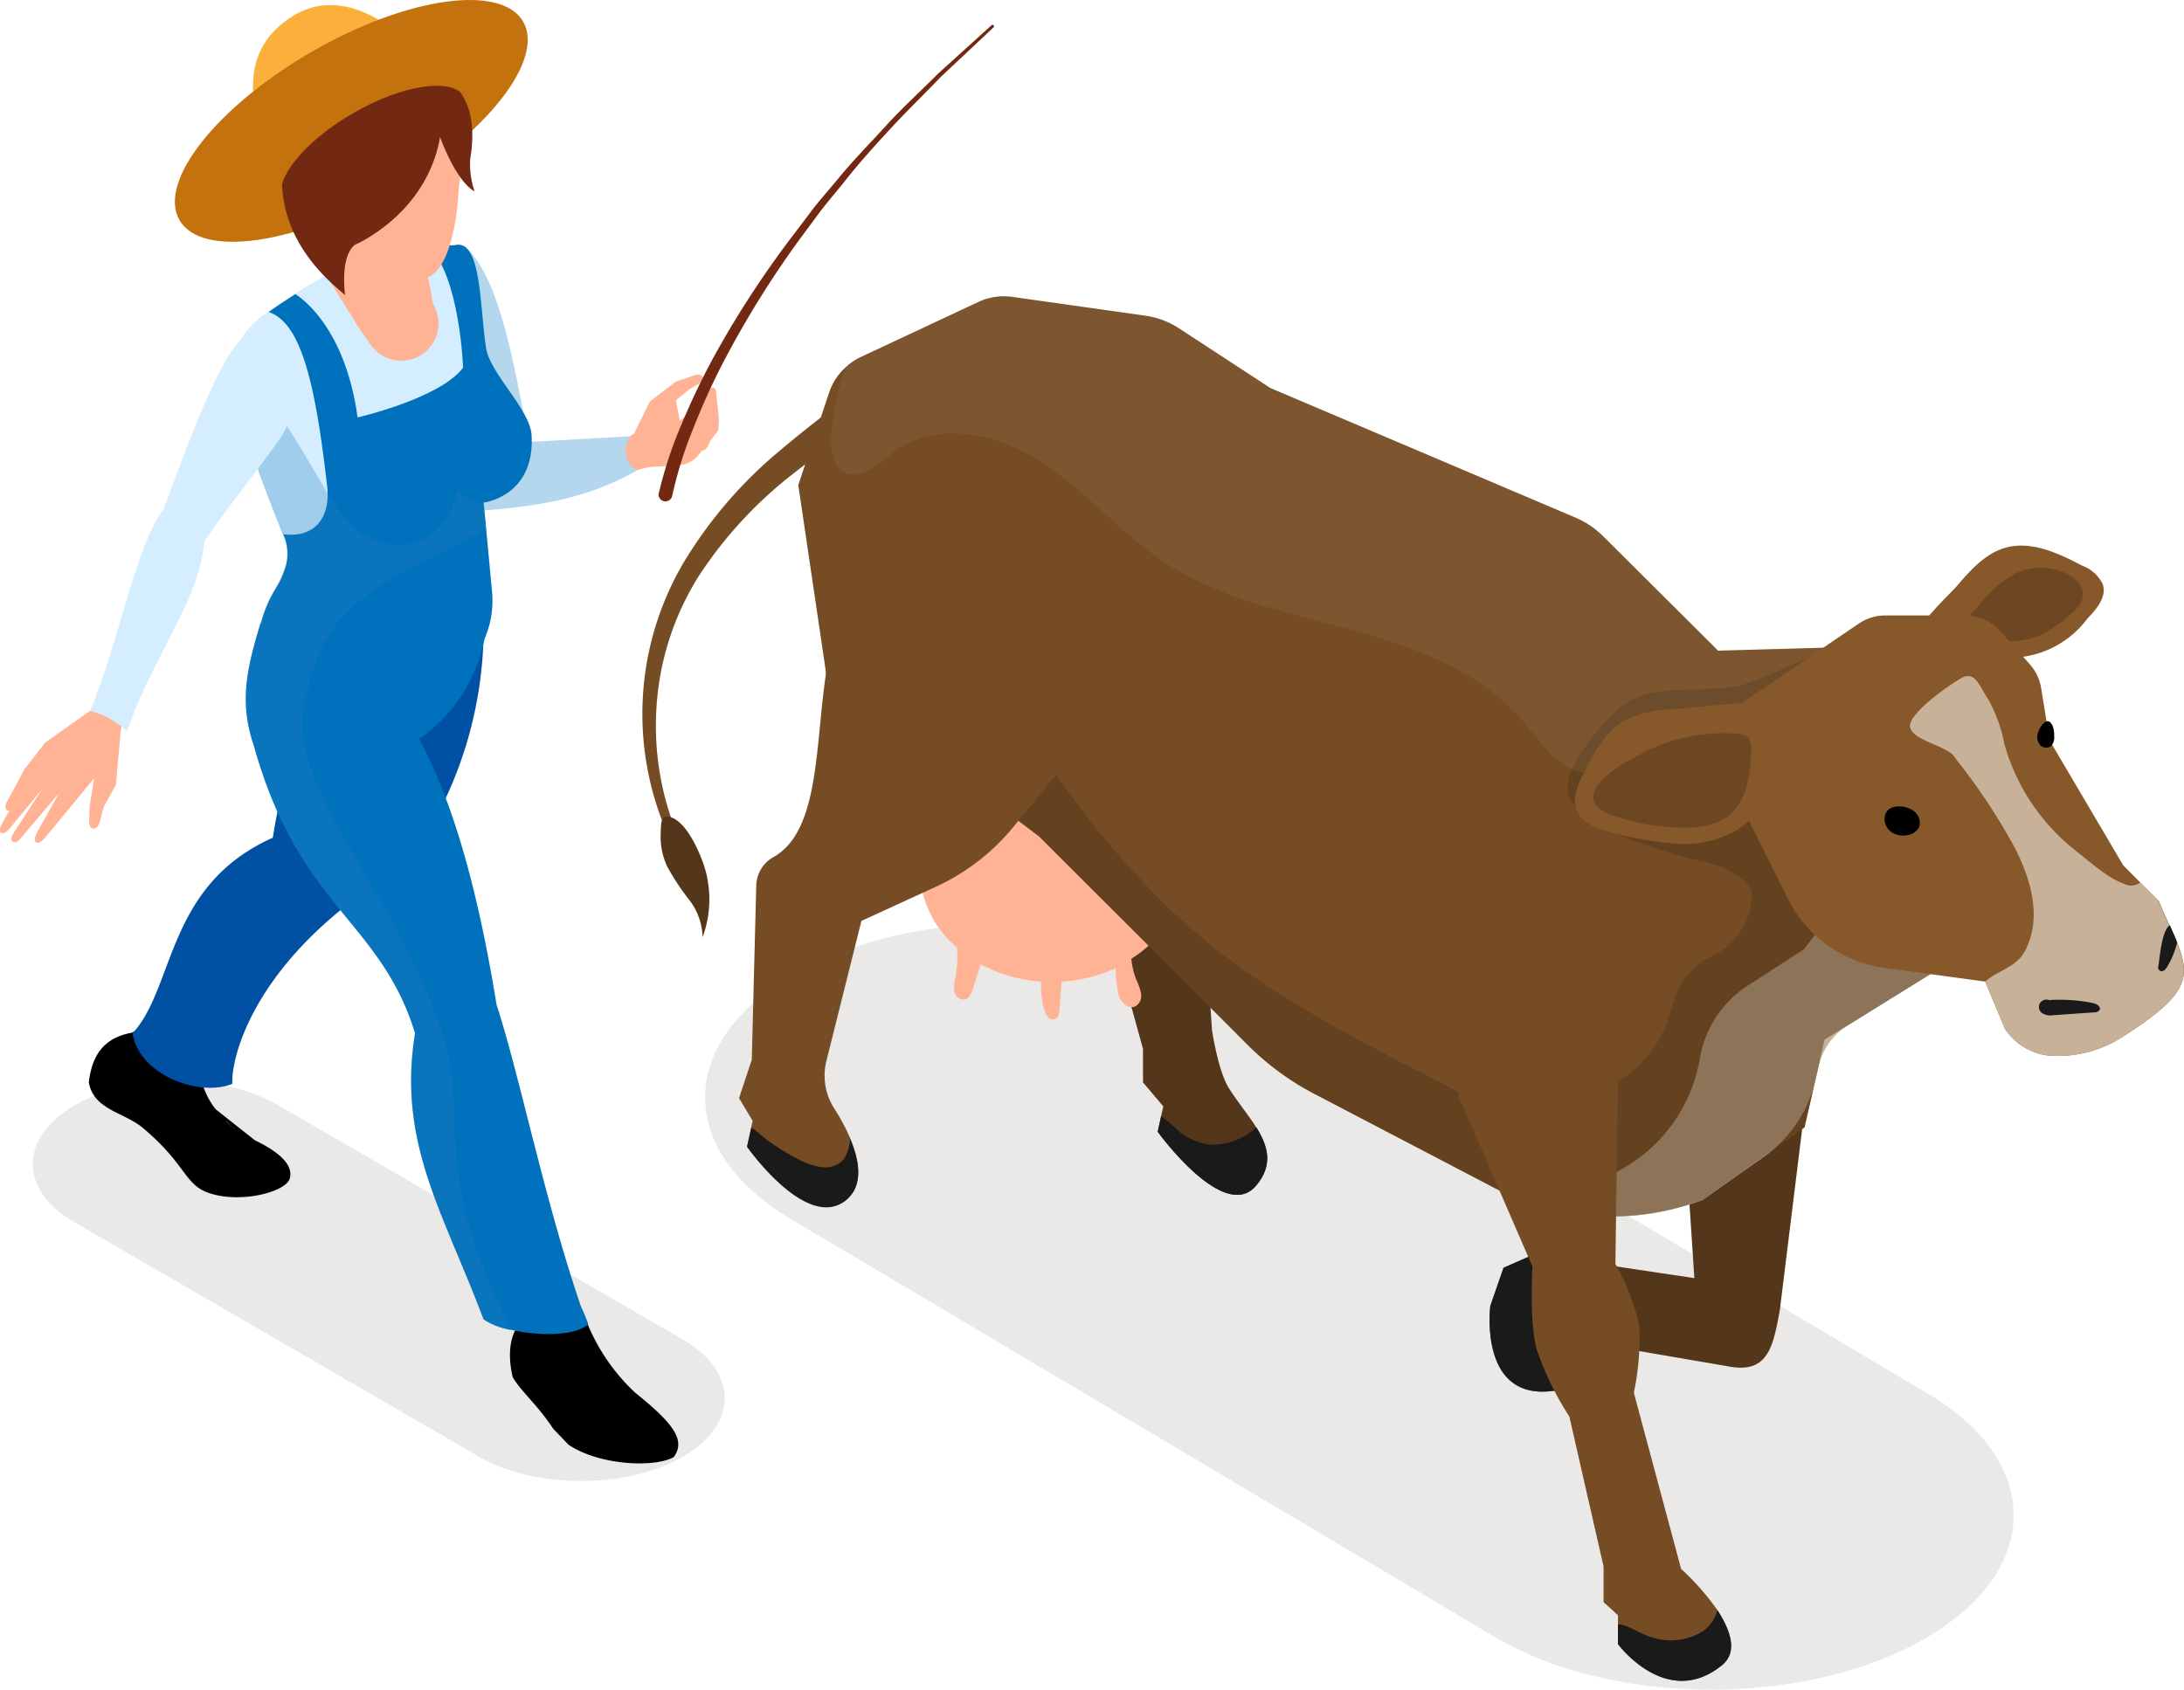 <svg xmlns="http://www.w3.org/2000/svg" width="400" height="309.545" viewBox="0 0 400 309.545">
  <g id="Grupo_1070656" data-name="Grupo 1070656" transform="translate(-772.64 -20577.662)">
    <path id="Trazado_815038" data-name="Trazado 815038" d="M449.732,186.052l128.9,76.545c21.6,12.49,56.6,12.49,78.281,0s21.622-32.716,0-45.188L528.013,140.9c-21.6-12.49-56.6-12.49-78.281,0S428.109,173.562,449.732,186.052Z" transform="translate(468.284 20615.242)" fill="#35241a" opacity="0.1"/>
    <path id="Trazado_815039" data-name="Trazado 815039" d="M375.945,172.814,450,215.718c10.283,5.924,26.962,5.924,37.244,0s10.283-15.585,0-21.509l-74.055-42.9c-10.283-5.943-26.962-5.943-37.244,0S365.662,166.889,375.945,172.814Z" transform="translate(410.415 20628.82)" fill="#35241a" opacity="0.1"/>
    <path id="Trazado_815040" data-name="Trazado 815040" d="M567.33,149.65l-4.528,36.7c-1.208,6.7-2.17,11.453-8.887,10.415l-21.962-3.773h-3a15.7,15.7,0,0,1-4.868,7.075,6.359,6.359,0,0,1-2.6,1.075c-13.962,2.038-11.7-15.547-11.7-15.547l2.415-6.981,6.641-2.924.585-.245,6.509,1.887,21.207,3.17s-1.453-22.886-1.7-23.867S567.33,149.65,567.33,149.65Z" transform="translate(535.814 20631.305)" fill="#54371a"/>
    <path id="Trazado_815041" data-name="Trazado 815041" d="M524.085,187.808a6.361,6.361,0,0,1-2.6,1.075c-13.962,2.038-11.7-15.547-11.7-15.547l2.415-6.962,6.641-2.924a4.17,4.17,0,0,1,1.415,1.34c1.66,2.434.528,5.66,0,8.585a16.98,16.98,0,0,0,2.019,10.868,16.111,16.111,0,0,1,1.811,3.566Z" transform="translate(535.814 20643.543)" fill="#1a1a1a"/>
    <path id="Trazado_815042" data-name="Trazado 815042" d="M475.79,82.489a238.652,238.652,0,0,0-20.848,14.566,77.353,77.353,0,0,0-16.981,18.339,50.942,50.942,0,0,0-7.905,23.471,52.509,52.509,0,0,0,3.962,24.735l-1.434.641a54.715,54.715,0,0,1,2.245-50.753A81.127,81.127,0,0,1,451.81,93.413,242.445,242.445,0,0,1,472.564,77.64Z" transform="translate(462.886 20567.449)" fill="#754c24"/>
    <path id="Trazado_815043" data-name="Trazado 815043" d="M501.933,187.775c-5.868,7.075-18.056-9.83-18.056-9.83l.623-2.868.4-1.774-3.717-4.4v-6.132L470.16,122.833c0-1.887,11.509,1.736,16.453,2.358l5.509,8.283,1.7,25.886s1.094,7.415,3.075,10.585c1.623,2.566,3.623,4.943,5.094,7.3C504.084,180.643,505.065,184,501.933,187.775Z" transform="translate(500.798 20607.047)" fill="#54371a"/>
    <path id="Trazado_815044" data-name="Trazado 815044" d="M502.78,135.883a18.02,18.02,0,0,1-1.887,8.188,20.584,20.584,0,0,1-4.585,5.981A23.216,23.216,0,0,1,493.1,152.5a14.12,14.12,0,0,0,.925,3.868,9.944,9.944,0,0,1,.868,2.585,2.226,2.226,0,0,1-1.113,2.283,1.887,1.887,0,0,1-2.075-.528,4,4,0,0,1-1.019-1.887,28.616,28.616,0,0,1-.472-4.6,27.225,27.225,0,0,1-9.887,2.453l-.4,5.17c0,.641-.189,1.434-.774,1.679a1.189,1.189,0,0,1-1.226-.245,3.018,3.018,0,0,1-.66-1.113,16.206,16.206,0,0,1-.7-5.49,27.206,27.206,0,0,1-11.038-3.17l-1.472,4.566c-.264.792-.642,1.717-1.453,1.887a1.736,1.736,0,0,1-1.887-1.4,6.1,6.1,0,0,1,.151-2.6,19.62,19.62,0,0,0,.358-4.453,3.787,3.787,0,0,0-.113-1.113,19.208,19.208,0,0,1-6.811-14.434,19.7,19.7,0,0,1,8.7-15.924,26.263,26.263,0,0,1,13.924-4.773h1.642C491.837,115.129,502.78,124.43,502.78,135.883Z" transform="translate(486.743 20600.811)" fill="#ffb294"/>
    <path id="Trazado_815045" data-name="Trazado 815045" d="M654.384,192.043,630.5,206.854l-3.66,16.056-18.528,13.207a47.074,47.074,0,0,1-38.64-2.3L536.915,216.7a49.869,49.869,0,0,1-11.981-8.811l-18.339-18.358L486.633,169.61l-13.339-10.132-1.887-1.528-23.735-17.981-5.132-34.716,5.66-16.981a10.813,10.813,0,0,1,3.245-4.792,10.149,10.149,0,0,1,2.453-1.642l21.584-10.113a11.038,11.038,0,0,1,6.264-.943l24.282,3.434a15.094,15.094,0,0,1,6.321,2.377l16.66,10.886,56.093,23.83a16.094,16.094,0,0,1,4.906,3.377l21,20.905,19.547-.547h1.887l7.151-.17a8.66,8.66,0,0,1,8.868,7.547l.736,6.245,3.641,29.867.453,3.566Z" transform="translate(476.306 20561.271)" fill="#754c24"/>
    <path id="Trazado_815046" data-name="Trazado 815046" d="M430.354,130.277a42.422,42.422,0,0,0,4.057,6.17,11.679,11.679,0,0,1,2.453,6.849,20.074,20.074,0,0,0,.377-12.754c-.83-2.66-3.132-8-5.943-9.132-2.094-.849-2.038.736-2.113,3A12.868,12.868,0,0,0,430.354,130.277Z" transform="translate(464.455 20606.057)" fill="#54371a"/>
    <path id="Trazado_815047" data-name="Trazado 815047" d="M589.163,143.655l-19.6,12.188a11.924,11.924,0,0,0-5.358,7.547l-.566,2.453a23.6,23.6,0,0,1-9.3,13.962l-11.32,8a46.848,46.848,0,0,1-25.716,2.208l-1.226-3.019,7.83-2.849a28.81,28.81,0,0,0,18.566-22.3,19.641,19.641,0,0,1,8.66-13.207l10.434-6.773,12.7-16.622,13.207,4.906Z" transform="translate(541.509 20609.658)" fill="#c7b299"/>
    <path id="Trazado_815048" data-name="Trazado 815048" d="M640.817,163.026,616.93,177.837l-3.66,16.056L594.742,207.1a47.074,47.074,0,0,1-38.64-2.3l-32.754-17.113a49.869,49.869,0,0,1-11.981-8.811l-18.339-18.358-19.962-19.924-13.339-10.132-1.887-1.528,9.434-13.207c2.17,3.509,4.3,6.773,6.377,9.849a165.655,165.655,0,0,0,23.943,28.886c15.773,14.792,32.66,22.83,58,35.848l15.094-1.887A21.452,21.452,0,0,0,588.478,173.5l1.038-3.283a12.585,12.585,0,0,1,6.773-7.679,12.547,12.547,0,0,0,7.283-12.132c-2.094-3.189-5.981-4.679-9.736-5.4a89.506,89.506,0,0,1-15.962-5.321c-8.245-4.6-11.32-7.264-3.34-17.415s11.113-7.736,25.264-9.019c3.679-.34,11.811-4.622,19.018-7.434,5.509-2.151,10.453-3.434,12.4-1.415a17.584,17.584,0,0,1,4.547,13.471,16.145,16.145,0,0,1-.189,1.641,26.075,26.075,0,0,1-13.679,18.169,32.814,32.814,0,0,1-5.83,2.434l23.528,12.83Z" transform="translate(489.873 20590.289)" fill="#54371a" opacity="0.5"/>
    <path id="Trazado_815049" data-name="Trazado 815049" d="M502.581,128.037,486.77,147.207a39.735,39.735,0,0,1-13.924,10.641L459.2,164.112l-6.415,25.66a11.131,11.131,0,0,0,1.377,8.6,37.405,37.405,0,0,1,2.962,5.509c1.755,4.17,2.491,8.736-.811,11.32-7.207,5.66-18.056-9.83-18.056-9.83l.774-3.509.245-1.132-2.49-4.151,2.339-7.038.811-31.754A6.15,6.15,0,0,1,443,152.471c8.509-4.7,7.7-20,9.7-33.6l2.17-24.528Z" transform="translate(471.207 20582.258)" fill="#754c24"/>
    <path id="Trazado_815050" data-name="Trazado 815050" d="M554.848,259.889c-10.113,8.207-19.037-3.868-19.037-3.868v-5.283l-2.641-2.415V241.8L526.9,214.325a54.919,54.919,0,0,1-6.038-12.49c-1.321-5.264-.717-14.981-.717-14.981L506.66,155.76V140.1l29.15,12.3-.472,33.961a42.281,42.281,0,0,1,4.339,11.075,47.675,47.675,0,0,1-.962,12.528l8.66,32.282a45.92,45.92,0,0,1,6.641,7.547C556.357,253.418,557.866,257.437,554.848,259.889Z" transform="translate(533.164 20622.836)" fill="#754c24"/>
    <path id="Trazado_815051" data-name="Trazado 815051" d="M455.626,164.739c-7.207,5.66-18.056-9.83-18.056-9.83l.774-3.509c1.076.66,2.113,1.679,2.924,2.264a39.622,39.622,0,0,0,6.226,3.773,10.887,10.887,0,0,0,4.038,1.208,4.472,4.472,0,0,0,3.773-1.509,8.1,8.1,0,0,0,1.132-3.679C458.192,157.532,458.928,162.1,455.626,164.739Z" transform="translate(471.899 20632.857)" fill="#1a1a1a"/>
    <path id="Trazado_815052" data-name="Trazado 815052" d="M495.486,162.968c-5.868,7.075-18.056-9.83-18.056-9.83l.623-2.868a29.343,29.343,0,0,1,3.3,2.849,11.509,11.509,0,0,0,5.509,2.358,11.924,11.924,0,0,0,8.641-3.151C497.637,155.836,498.618,159.194,495.486,162.968Z" transform="translate(507.245 20631.855)" fill="#1a1a1a"/>
    <path id="Trazado_815053" data-name="Trazado 815053" d="M541.147,208.334c-10.113,8.207-19.037-3.868-19.037-3.868v-3.641h.34c2.056.4,4.094,2,6.226,2.509a11.075,11.075,0,0,0,9.113-1.321,6.866,6.866,0,0,0,2.528-3.774C542.657,201.863,544.166,205.881,541.147,208.334Z" transform="translate(546.865 20674.393)" fill="#1a1a1a"/>
    <path id="Trazado_815054" data-name="Trazado 815054" d="M627.713,135.028a9.848,9.848,0,0,1-2.905,5.132,26.187,26.187,0,0,1-7.547,4.509L592.732,155.8c-2.887,1.3-6,2.66-9.132,2.151-4.924-.792-7.906-5.66-11.132-9.434-7.83-9.207-19.83-13.585-31.49-16.754s-23.811-5.66-33.961-12.226c-8.113-5.321-14.471-13.037-22.641-18.4s-19.49-7.811-27.245-1.887c-2.736,2.094-5.924,5.264-8.962,3.66-2.132-1.113-2.528-4-2.434-6.434A37.168,37.168,0,0,1,448.6,83.6a9.887,9.887,0,0,1,2.472-1.641L472.66,71.728a10.792,10.792,0,0,1,6.245-.943l24.282,3.434a15.868,15.868,0,0,1,6.339,2.377l16.641,10.886,56.093,23.83a16.415,16.415,0,0,1,4.943,3.377l20.981,20.905Z" transform="translate(479.129 20561.27)" fill="#c7b299" opacity="0.1"/>
    <path id="Trazado_815055" data-name="Trazado 815055" d="M558.817,102.3c2.49-2.906,5.188-5.962,8.868-7.019,4.755-1.358,9.717.981,14.113,3.283A6.678,6.678,0,0,1,585.571,102c.7,2.264-1.113,4.49-2.773,6.17a17.773,17.773,0,0,1-17.584,6.943c-2.472,0-13.622.906-14.452-1.7S557.251,104.071,558.817,102.3Z" transform="translate(572.212 20582.736)" fill="#87582a"/>
    <path id="Trazado_815056" data-name="Trazado 815056" d="M558.989,104.2a21.924,21.924,0,0,1,6.811-6.113,11.075,11.075,0,0,1,9.434,0c1.679.849,3.283,2.472,2.981,4.321a5.66,5.66,0,0,1-2.283,3.113,20.642,20.642,0,0,1-6.585,4.283,20.34,20.34,0,0,1-7,.66c-1.358,0-6.905.623-7.434-.66S558.178,105.01,558.989,104.2Z" transform="translate(575.908 20584.645)" fill="#54371a" opacity="0.5"/>
    <path id="Trazado_815057" data-name="Trazado 815057" d="M604.938,178.752a21.906,21.906,0,0,1-11.736,3.6h-.3a11.056,11.056,0,0,1-9.7-5.019l-3.6-8.6-18.509-2.528a23.075,23.075,0,0,1-17.566-12.566l-8.038-16.075-2.377-18.547,23.32-15.849a8.622,8.622,0,0,1,4.868-1.509h14.641a8.68,8.68,0,0,1,6.491,2.924l5.358,6.038a8.584,8.584,0,0,1,2.075,4.4l1.547,9.547,13.49,22.886,3.208,3.226,3.3,3.283c.264.623.528,1.226.792,1.887C617.24,166.96,619.428,169.432,604.938,178.752Z" transform="translate(556.619 20588.75)" fill="#87582a"/>
    <path id="Trazado_815058" data-name="Trazado 815058" d="M535.835,111.435a21.282,21.282,0,0,0-8.547,1.887c-3.566,1.887-5.66,5.66-7.547,9.434-1.207,2.264-2.453,4.943-1.434,7.3s3.887,3.283,6.4,3.906a58.018,58.018,0,0,0,11.868,2.113,19.339,19.339,0,0,0,11.528-2.83,24.527,24.527,0,0,0,7.3-8.868,18.68,18.68,0,0,0,2.717-7.868c.189-4.34-1.887-6.736-5.943-6.472C546.665,110.36,541.25,110.964,535.835,111.435Z" transform="translate(543.158 20596.164)" fill="#87582a"/>
    <path id="Trazado_815059" data-name="Trazado 815059" d="M534.259,130.311c3.924.3,8.283,0,11.056-2.849s3.17-7.3,3.3-11.32a3.038,3.038,0,0,0-.547-2.264,3,3,0,0,0-1.887-.679,32.32,32.32,0,0,0-17.905,3.773c-3.773,1.887-13.207,7.547-5.83,10.849a36.678,36.678,0,0,0,11.811,2.491Z" transform="translate(544.734 20598.891)" fill="#54371a" opacity="0.5"/>
    <path id="Trazado_815060" data-name="Trazado 815060" d="M589.562,173.534a21.9,21.9,0,0,1-11.735,3.6h-.3a11.056,11.056,0,0,1-9.7-5.019l-3.6-8.6c2.472-2.151,5.773-2.623,7.32-5.66,3.132-6,1.076-12.981-1.773-18.622A111.062,111.062,0,0,0,559.3,123.29c-.283-.358-.547-.736-.83-1.113-1.472-1.887-7.547-2.868-8-5.283s7.339-7.849,9.434-9c2.547-1.377,3.283,1.6,4.924,3.981a26.962,26.962,0,0,1,2.924,8.151,37.886,37.886,0,0,0,12.585,19.132c4.924,3.962,6.641,5.528,10.056,6.717a2.849,2.849,0,0,0,2.245-.509l3.3,3.283c.264.623.528,1.226.792,1.887.434.943.83,1.887,1.189,2.641.509,1.113.981,2.132,1.358,3.075C602.09,162.987,601.2,166.062,589.562,173.534Z" transform="translate(571.995 20593.967)" fill="#c7b299"/>
    <path id="Trazado_815061" data-name="Trazado 815061" d="M565.286,139.337a1.368,1.368,0,1,0-1.887,1.981,2.717,2.717,0,0,0,2.207.491l7.434-.509a1.189,1.189,0,0,0,1.038-.434c.321-.623-.566-1.151-1.245-1.283a30.882,30.882,0,0,0-7.924-.547Z" transform="translate(583.101 20621.826)" fill="#1a1a1a"/>
    <path id="Trazado_815062" data-name="Trazado 815062" d="M578.01,134.805a.563.563,0,0,1,0,.189,15.954,15.954,0,0,1-1.736,4.245c-.283.547-.887,1.189-1.4.83s-.3-.717-.245-1.094c.245-1.717.566-5.66,1.793-7.019l.264-.226C577.161,132.843,577.632,133.862,578.01,134.805Z" transform="translate(593.359 20615.414)" fill="#1a1a1a"/>
    <path id="Trazado_815063" data-name="Trazado 815063" d="M548.01,122.9a2.982,2.982,0,0,0,1.491,2.17,3.887,3.887,0,0,0,2.641.4,2.83,2.83,0,0,0,2.17-1.472A2.661,2.661,0,0,0,553.1,120.9C551.236,119.711,547.689,119.824,548.01,122.9Z" transform="translate(569.813 20605.188)"/>
    <path id="Trazado_815064" data-name="Trazado 815064" d="M563.054,113.738a2.434,2.434,0,0,0,.132,2.358,1.528,1.528,0,0,0,2.151.4,2.377,2.377,0,0,0,.566-1.887,4.734,4.734,0,0,0-.245-1.717C564.866,110.889,563.564,112.455,563.054,113.738Z" transform="translate(582.956 20597.857)"/>
    <path id="Trazado_815065" data-name="Trazado 815065" d="M394.4,71.837s-12.113-17.924,2.17-27.226c12.886-8.377,26.245,9.7,26.245,9.7Z" transform="translate(429.37 20536.197)" fill="#fbb03b"/>
    <path id="Trazado_815066" data-name="Trazado 815066" d="M445.808,45.86c4.038,6.981-6.792,20.754-24.169,30.792s-34.735,12.6-38.773,5.566,6.811-20.754,24.188-30.811S441.789,38.9,445.808,45.86Z" transform="translate(422.643 20535.76)" fill="#c4720e"/>
    <path id="Trazado_815067" data-name="Trazado 815067" d="M424.44,96.748l3.585-.736,3.17-.792,5.528-.359a5.226,5.226,0,0,0,3.773-2.075l.415-.547c1.019-.245,1.189-1,1.585-1.887l1.453-1.887.113-2.17-.453-4.056c0-2.075-.849-1.7-1.774-1.019l-.245,1.6-1.377,1.264-3.34,2.641-.7-3.773,2.6-2.075,1.6-.943c1.358-.906.736-1.887-.641-1.6l-3.547,1.208-4.773,3.623L428.5,89.069l-4.038,2.623Z" transform="translate(460.256 20568.021)" fill="#ffb294"/>
    <path id="Trazado_815068" data-name="Trazado 815068" d="M414.75,65.82c6.434,5.321,9.245,22.339,11.811,35.848l18.7-1.057a4.132,4.132,0,0,0,1.113,6.245c-9.17,5.264-18.4,6.566-27.943,7.339-12.434-1.887.906-27.962-13.509-32.263Z" transform="translate(442.947 20556.971)" fill="#b4d7ed"/>
    <path id="Trazado_815069" data-name="Trazado 815069" d="M404.065,162.364l-7.151-5.66a14.018,14.018,0,0,1-2.981-7.547c-4.773-.849-9.113-2.943-10.585-7.547l-.453.34-1.34.717c-5.49.981-7.339,4.566-7.887,9.094.906,5.094,6.49,5.453,9.962,8.4,8,6.736,7.547,10.453,12.188,11.924,5.66,1.887,13.962-.208,14.66-2.717C411.046,167.383,409.518,164.987,404.065,162.364Zm-5.17-3.4c.6.6,1.264,1.208,1.887,1.887-.641-.66-1.283-1.283-1.962-1.887Zm-.755-.811-.17-.189Z" transform="translate(415.236 20624.178)"/>
    <path id="Trazado_815070" data-name="Trazado 815070" d="M437.453,184.035a36.131,36.131,0,0,1-9.434-14.509A25.453,25.453,0,0,1,417.7,169.3l.245.623c-3.868,2.509-3.773,7.547-2.887,11.32,1.887,3.038,4.434,4.906,7.415,9.434l2.83,2.943c5.66,3.773,15.7,4.226,19.245,2.245C446.887,192.677,444.208,189.488,437.453,184.035Zm-20.169-12.773.094-.226Z" transform="translate(451.488 20648.73)"/>
    <path id="Trazado_815071" data-name="Trazado 815071" d="M442.229,102.39l-32.961.283c4.83,11.585-2.132,16.981-5.66,39.056-19.584,8.755-17.886,27.4-25.7,35.848,1.377,8,12.7,11.641,18.3,9.226-.321-4.6,3.962-23.792,31.9-40.15a73.941,73.941,0,0,0,14.113-44.263Z" transform="translate(418.996 20589.396)" fill="#0051a3"/>
    <path id="Trazado_815072" data-name="Trazado 815072" d="M451.665,230.85c-2.736,2.3-9.434,2.113-14.264,1h-.132a12.85,12.85,0,0,1-4.811-1.887c-7.4-19.716-15.811-32.32-12.547-52.452-6.415-20.754-21.282-23.037-29.528-52.659-2.736-7.962-1.283-14.188,1.226-22.452h41.508a24.3,24.3,0,0,1-.434,2.566,29.018,29.018,0,0,1-12,18.66c6.717,12.566,11.037,29.49,14.151,48.678,4.3,13.207,8.7,35.546,15.49,55.376C450.552,228.057,451.514,230.453,451.665,230.85Z" transform="translate(428.748 20589.408)" fill="#0071bc"/>
    <path id="Trazado_815073" data-name="Trazado 815073" d="M433.633,112.9l.434,4.566L435.143,129a17.491,17.491,0,0,1-1.208,8.528c-.151.3-.264.585-.415.887-5.66,11.037-20.754,10.924-31.226,5.49a21.415,21.415,0,0,1-9.434-8.943,23.47,23.47,0,0,1,2.623-6.207,16.645,16.645,0,0,0,2.038-4.679c0-.208.094-.415.113-.623a8.587,8.587,0,0,0-.641-4.585c-1.472-3.641-2.736-7-3.773-9.7-.245-.679-.472-1.3-.7-1.887a.36.36,0,0,0,0-.132c-.189-.566-.377-1.057-.528-1.528l-1.132-3.207c-.4-1.189-.792-2.3-1.132-3.377s-.66-2.075-.943-3.057C386.748,88.885,386.9,84.036,392.842,79c1.4-1.038,2.792-2,4.189-2.924l2.057-1.34c8.868-5.528,17.943-8.962,27.377-8.962h1.774c5.056-1.434,4.641,11.32,5.849,18.867.755,4.679,8.038,11.188,8.321,15.905C443.067,111.79,433.633,112.9,433.633,112.9Z" transform="translate(427.592 20556.828)" fill="#0071bc"/>
    <path id="Trazado_815074" data-name="Trazado 815074" d="M396.858,112.9c-3.623-9.056-6.038-16.264-6.038-16.264-.811-2.34-1.547-4.472-2.075-6.434-2.038-7.094-1.887-11.943,4.057-16.981a11.1,11.1,0,0,1,1.4-1.038c5.905,1.887,8.585,12.509,10.792,31.886C405.669,109.915,402.726,113.707,396.858,112.9Z" transform="translate(427.556 20562.609)" fill="#d4eeff"/>
    <path id="Trazado_815075" data-name="Trazado 815075" d="M424.481,88.118c-4.3,5.66-19.32,9.094-19.32,9.094-2.4-17.584-11.49-22.641-11.49-22.641,8.868-5.528,15.094-8.811,24.528-8.811C423.952,71.7,424.481,88.118,424.481,88.118Z" transform="translate(432.971 20556.916)" fill="#d4eeff"/>
    <path id="Trazado_815076" data-name="Trazado 815076" d="M396.8,61.19l.4,14.943,4.773,7.679c.641,1.038,1.66,2.528,2.906,4.264a6.811,6.811,0,0,0,11.849-6.49c-.17-.415-.34-.811-.528-1.226l-.774-4.113-1.887-7.887Z" transform="translate(435.747 20552.863)" fill="#ffb294"/>
    <path id="Trazado_815077" data-name="Trazado 815077" d="M398.64,64c0,.17,2.208,15.868,10.755,15.415,5.339-.283,4.321-12.075,4.321-12.075Z" transform="translate(437.378 20555.355)" fill="#ffb294" opacity="0.5"/>
    <path id="Trazado_815078" data-name="Trazado 815078" d="M418.118,85.766c-3.906,1.736-9.566-2.4-12.132-4.547a7.4,7.4,0,0,1-2-2.66l-2.094-5.038-3.283.245s-5.792-.7-4.906-11.962c.453-5.66,8.641-12.056,14.6-12.094,9.434,0,11.868,4.132,14.377,7.981s1.057,11.736,1.057,11.736S423.344,83.426,418.118,85.766Z" transform="translate(432.919 20542.686)" fill="#ffb294"/>
    <path id="Trazado_815079" data-name="Trazado 815079" d="M405.784,81.042s13.113-5.509,15.6-19.735c0,0,2.792,7.962,6.321,9.962a15.587,15.587,0,0,1-.811-5.849c.3-2.283,2.811-14.773-9.943-16.849-11.83-1.887-22.641,7.849-24.113,15.7-2.642,14.6,7.66,23.018,11.151,25.98C403.992,90.25,402.954,83.307,405.784,81.042Z" transform="translate(431.857 20541.463)" fill="#722811"/>
    <path id="Trazado_815080" data-name="Trazado 815080" d="M438.047,252.878h-.132a12.849,12.849,0,0,1-4.811-1.887c-7.4-19.716-15.811-32.32-12.547-52.452-6.415-20.754-21.283-23.037-29.527-52.659-2.736-7.962-1.283-14.188,1.226-22.452a23.473,23.473,0,0,1,2.623-6.207,16.64,16.64,0,0,0,2.038-4.679,3.611,3.611,0,0,0,.113-.623,8.585,8.585,0,0,0-.642-4.585c-1.472-3.641-2.736-7-3.773-9.7-.245-.679-.472-1.3-.7-1.887a.361.361,0,0,0,0-.132c-.189-.566-.377-1.057-.528-1.528l-1.132-3.207c-.4-1.189-.792-2.3-1.132-3.377s-.66-2.075-.943-3.057c.585-3.453,1.34-6.434,2.075-5.66,13.849,14.358,15,31.867,28.943,30.188,7.754-.981,9.188-9.943,9.188-9.943,2,1.736,2.811,2.547,4.7,2.358l.434,4.566c-7.981,5.924-19.943,8.4-27.15,17.49a26.171,26.171,0,0,0-4.623,8.943,31.246,31.246,0,0,0-.849,3.585c-5.377,15.283,13.754,34.282,21.962,55.546C433.122,214.407,420.915,217.784,438.047,252.878Z" transform="translate(428.103 20568.361)" fill="#227fbc" opacity="0.3"/>
    <path id="Trazado_815081" data-name="Trazado 815081" d="M384.692,108.58l-2.623,4.038-8.736,6.189-3.773,4.849-3.17,5.868c-.7,1.057-.226,2.113.453,1.623l-1.4,2.472c-1.019,1.887.094,2.4,1.321,1l6.094-7.415-5.358,8.226c-.981,1.566.226,2.3,1.415.83l6.981-8.245-4.019,7.17c-1.057,1.887-.113,2.773,1.4,1.075l9.019-10.924-.83,5.17-.094,2.755c0,1.887,1.679,1.7,2.038-.264l.66-2.472,2.208-3.981.887-9.905,1.17-6.566Z" transform="translate(407.591 20594.889)" fill="#ffb294"/>
    <path id="Trazado_815082" data-name="Trazado 815082" d="M403.044,74.32c-4.075,1.094-9.811,15.773-15.754,32.075-5.245,6.924-8.113,24.056-13.49,37a15.094,15.094,0,0,1,6.755,3.773c4.717-13.943,13.094-23.49,14.188-34.9,4.717-6.792,10.151-13.509,13.735-18.66C413.516,86.716,409.554,74.32,403.044,74.32Z" transform="translate(415.352 20564.506)" fill="#d4eeff"/>
    <path id="Trazado_815083" data-name="Trazado 815083" d="M429.021,130.135a76.109,76.109,0,0,1,4.245-12.83,132.853,132.853,0,0,1,5.755-12.037,179.231,179.231,0,0,1,14.528-22.32l3.981-5.264c1.4-1.736,2.849-3.4,4.264-5.094,2.792-3.434,5.924-6.585,8.906-9.868s6.264-6.245,9.434-9.434l9.83-8.905a.267.267,0,1,1,.359.4l-9.66,9.075c-3.038,3.17-6.226,6.245-9.17,9.434s-5.962,6.509-8.66,9.981c-1.4,1.717-2.811,3.4-4.17,5.132l-3.924,5.3a178.913,178.913,0,0,0-13.886,22.377,126.284,126.284,0,0,0-5.434,11.962,75.112,75.112,0,0,0-3.924,12.471,1.283,1.283,0,0,1-1.509,1.075A1.264,1.264,0,0,1,429,130.1Z" transform="translate(464.279 20537.898)" fill="#722811"/>
    <path id="Trazado_815084" data-name="Trazado 815084" d="M408.452,58.868c9.189-5.321,18.377-6.622,20.49-2.943l-3.6-9.754-20.471,5.773L389,65.547l6.679,9.6C393.547,71.452,399.264,64.17,408.452,58.868Z" transform="translate(428.83 20539.543)" fill="#c4720e"/>
  </g>
</svg>
